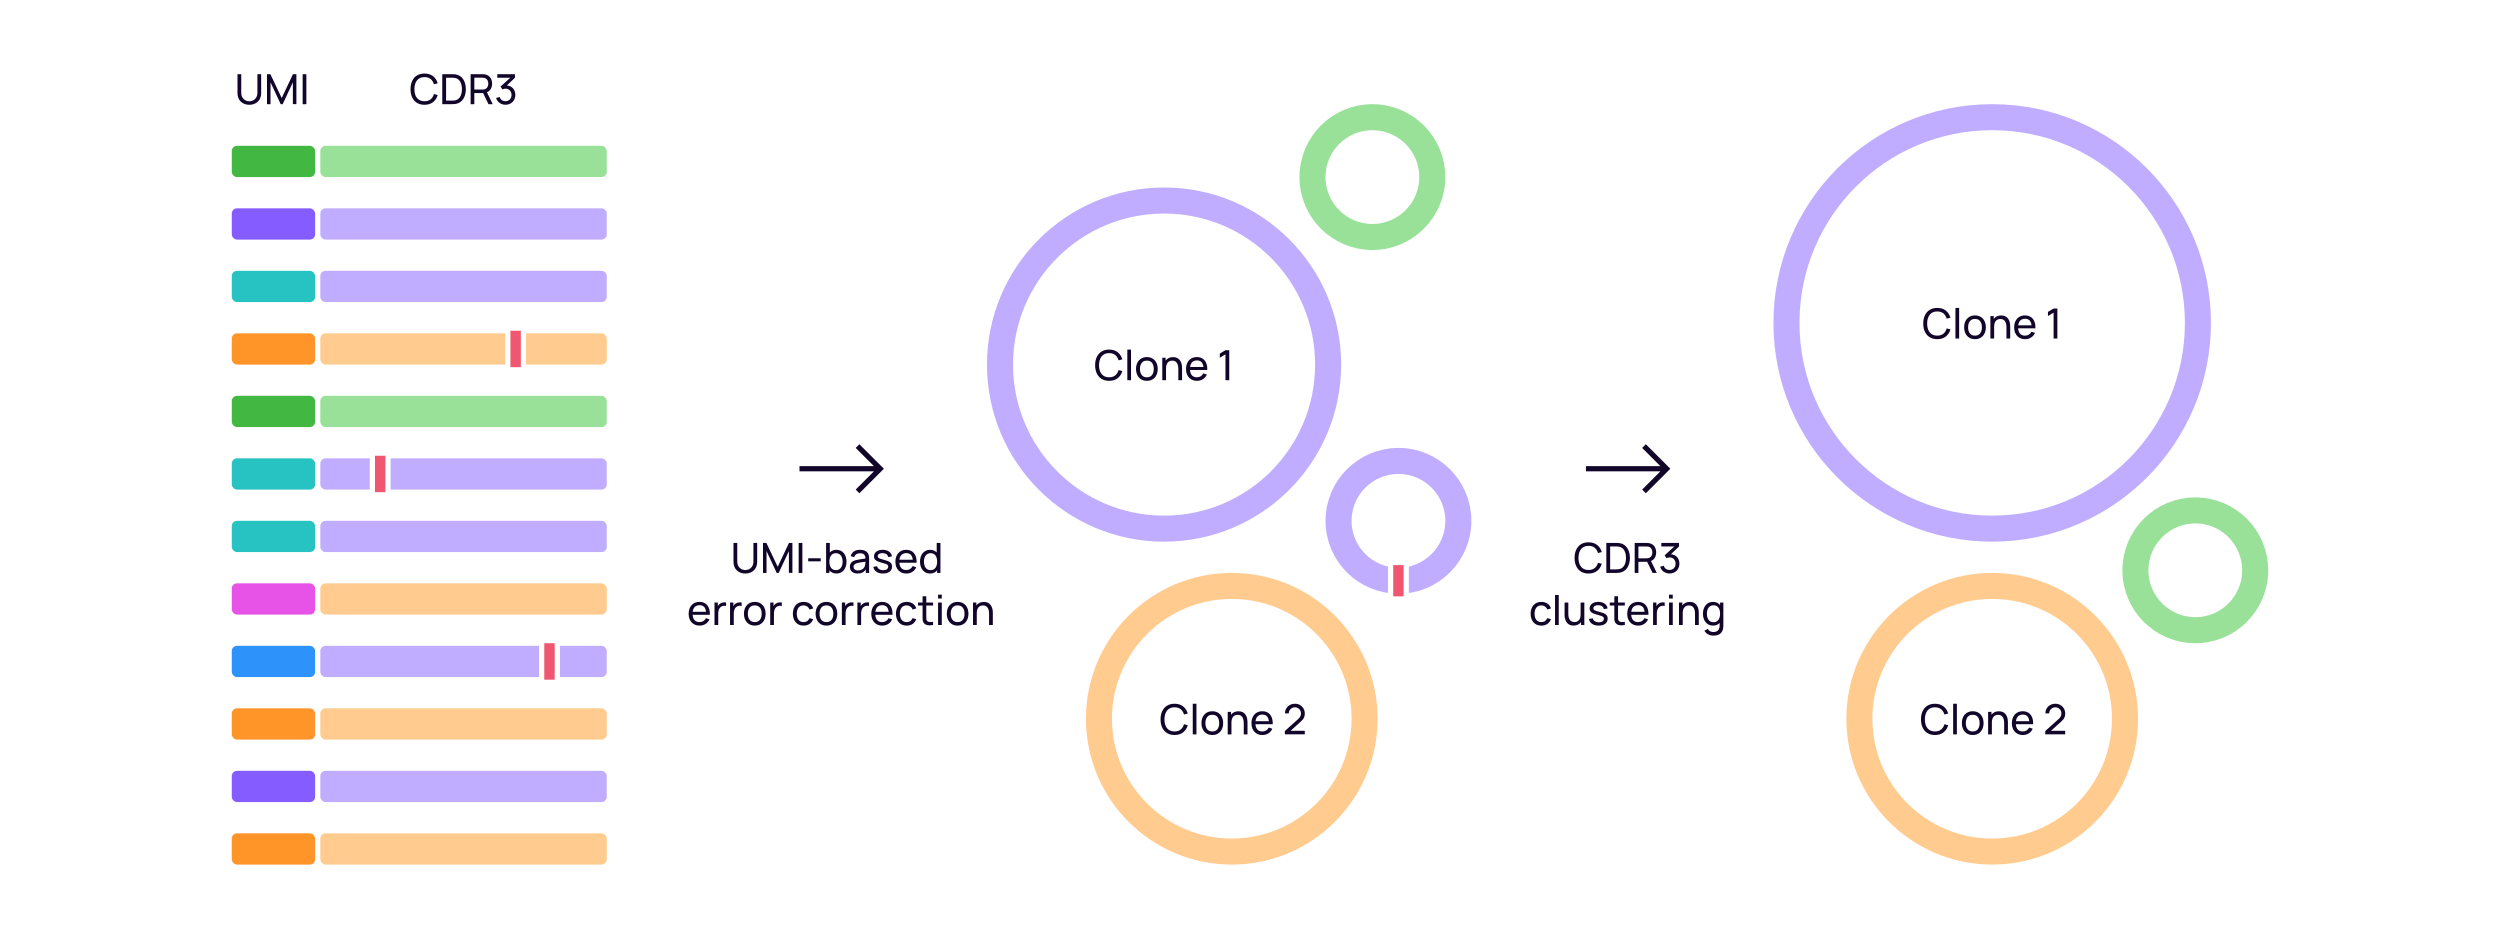 <svg width="960" height="356" viewBox="0 0 960 356" fill="none" xmlns="http://www.w3.org/2000/svg">
    <rect width="960" height="356" fill="white"/>
    <rect x="123" y="56" width="110" height="12" rx="2" fill="#99E099"/>
    <rect x="89" y="56" width="32" height="12" rx="2" fill="#42B842"/>
    <rect x="123" y="80" width="110" height="12" rx="2" fill="#C1ADFF"/>
    <rect x="89" y="80" width="32" height="12" rx="2" fill="#845CFF"/>
    <rect x="123" y="104" width="110" height="12" rx="2" fill="#C1ADFF"/>
    <rect x="89" y="104" width="32" height="12" rx="2" fill="#27C2C2"/>
    <rect x="123" y="128" width="110" height="12" rx="2" fill="#FFCB8F"/>
    <rect x="89" y="128" width="32" height="12" rx="2" fill="#FF9429"/>
    <rect x="195" y="126" width="6" height="16" fill="#F05670" stroke="white" stroke-width="2"/>
    <rect x="123" y="152" width="110" height="12" rx="2" fill="#99E099"/>
    <rect x="89" y="152" width="32" height="12" rx="2" fill="#42B842"/>
    <rect x="123" y="176" width="110" height="12" rx="2" fill="#C1ADFF"/>
    <rect x="89" y="176" width="32" height="12" rx="2" fill="#27C2C2"/>
    <rect x="143" y="174" width="6" height="16" fill="#F05670" stroke="white" stroke-width="2"/>
    <rect x="123" y="200" width="110" height="12" rx="2" fill="#C1ADFF"/>
    <rect x="89" y="200" width="32" height="12" rx="2" fill="#27C2C2"/>
    <rect x="123" y="224" width="110" height="12" rx="2" fill="#FFCB8F"/>
    <rect x="89" y="224" width="32" height="12" rx="2" fill="#E653E6"/>
    <rect x="123" y="248" width="110" height="12" rx="2" fill="#C1ADFF"/>
    <rect x="89" y="248" width="32" height="12" rx="2" fill="#2D93FA"/>
    <rect x="208" y="246" width="6" height="16" fill="#F05670" stroke="white" stroke-width="2"/>
    <rect x="123" y="272" width="110" height="12" rx="2" fill="#FFCB8F"/>
    <rect x="89" y="272" width="32" height="12" rx="2" fill="#FF9429"/>
    <rect x="123" y="296" width="110" height="12" rx="2" fill="#C1ADFF"/>
    <rect x="89" y="296" width="32" height="12" rx="2" fill="#845CFF"/>
    <rect x="123" y="320" width="110" height="12" rx="2" fill="#FFCB8F"/>
    <rect x="89" y="320" width="32" height="12" rx="2" fill="#FF9429"/>
    <path d="M95.742 40.24C98.414 40.24 100.286 38.48 100.286 35.8V28.48H98.846V35.68C98.846 37.848 97.214 38.896 95.742 38.896C94.286 38.896 92.638 37.864 92.638 35.68V28.48L91.198 28.488V35.8C91.198 38.488 93.07 40.24 95.742 40.24ZM102.526 40H103.878V31.608L107.79 40H108.55L112.462 31.608V39.992H113.814V28.48H112.502L108.174 37.656L103.822 28.48H102.526V40ZM116.218 40H117.642V28.48H116.218V40Z" fill="#110529"/>
    <path d="M163.004 40.24C165.668 40.24 167.42 38.776 168.076 36.488L166.628 36.104C166.156 37.816 164.948 38.88 163.004 38.88C160.428 38.88 159.116 37 159.132 34.24C159.148 31.48 160.428 29.6 163.004 29.6C164.948 29.6 166.156 30.664 166.628 32.376L168.076 31.992C167.42 29.704 165.668 28.24 163.004 28.24C159.556 28.24 157.628 30.688 157.628 34.24C157.628 37.792 159.556 40.24 163.004 40.24ZM169.831 40H173.383C173.599 40 174.303 40 174.839 39.928C177.503 39.576 178.887 37.184 178.887 34.24C178.887 31.304 177.503 28.904 174.839 28.552C174.295 28.48 173.607 28.48 173.383 28.48H169.831V40ZM171.295 38.64V29.84H173.383C173.767 29.84 174.343 29.856 174.719 29.928C176.583 30.264 177.375 32.064 177.375 34.24C177.375 36.376 176.607 38.208 174.719 38.552C174.343 38.624 173.783 38.64 173.383 38.64H171.295ZM180.722 40H182.146V35.744H185.514L187.578 40H189.21L186.986 35.432C188.29 34.888 188.97 33.632 188.97 32.112C188.97 30.28 187.986 28.832 186.122 28.544C185.826 28.496 185.498 28.48 185.274 28.48H180.722V40ZM182.146 34.392V29.832H185.226C185.426 29.832 185.706 29.848 185.946 29.904C187.05 30.152 187.514 31.152 187.514 32.112C187.514 33.072 187.05 34.072 185.946 34.32C185.706 34.376 185.426 34.392 185.226 34.392H182.146ZM194.132 40.224C196.268 40.224 197.892 38.664 197.892 36.456C197.892 34.44 196.612 32.944 194.628 32.832L197.74 29.848V28.48H190.948V29.84H195.972L192.228 33.224L192.916 34.352C193.276 34.168 193.716 34.048 194.108 34.048C195.492 34.048 196.428 35.032 196.428 36.456C196.428 37.864 195.524 38.84 194.124 38.864C193.1 38.88 192.204 38.312 191.86 37.24L190.492 37.632C190.98 39.232 192.42 40.224 194.132 40.224Z" fill="#110529"/>
    <path d="M338 180L338.707 180.707L339.414 180L338.707 179.293L338 180ZM330.707 171.293L330 170.586L328.586 172L329.293 172.707L330.707 171.293ZM329.293 187.293L328.586 188L330 189.414L330.707 188.707L329.293 187.293ZM307 181H338V179H307V181ZM338.707 179.293L330.707 171.293L329.293 172.707L337.293 180.707L338.707 179.293ZM337.293 179.293L329.293 187.293L330.707 188.707L338.707 180.707L337.293 179.293Z" fill="#110529"/>
    <path d="M286.211 220.24C288.883 220.24 290.755 218.48 290.755 215.8V208.48H289.315V215.68C289.315 217.848 287.683 218.896 286.211 218.896C284.755 218.896 283.107 217.864 283.107 215.68V208.48L281.667 208.488V215.8C281.667 218.488 283.539 220.24 286.211 220.24ZM292.995 220H294.347V211.608L298.259 220H299.019L302.931 211.608V219.992H304.283V208.48H302.971L298.643 217.656L294.291 208.48H292.995V220ZM306.686 220H308.11V208.48H306.686V220ZM310.351 215.544H315.151V214.368H310.351V215.544ZM321.197 220.24C323.613 220.24 325.069 218.264 325.069 215.672C325.069 213.08 323.605 211.12 321.205 211.12C320.125 211.12 319.269 211.496 318.653 212.144V208.48H317.221V220H318.493V219.024C319.125 219.784 320.029 220.24 321.197 220.24ZM318.493 215.672C318.493 213.76 319.293 212.424 320.981 212.424C322.741 212.424 323.557 213.848 323.557 215.672C323.557 217.512 322.725 218.936 321.021 218.936C319.277 218.936 318.493 217.568 318.493 215.672ZM329.279 220.24C330.719 220.24 331.791 219.712 332.479 218.656V220H333.743V214.656C333.743 213.976 333.703 213.344 333.463 212.808C332.967 211.68 331.791 211.12 330.231 211.12C328.279 211.12 327.071 212.04 326.663 213.552L328.015 213.96C328.327 212.904 329.167 212.448 330.215 212.448C331.711 212.448 332.303 213.104 332.343 214.48C331.063 214.656 329.543 214.84 328.463 215.128C327.151 215.512 326.343 216.304 326.343 217.664C326.343 219.056 327.343 220.24 329.279 220.24ZM327.759 217.656C327.759 216.848 328.391 216.456 329.103 216.232C329.943 215.992 331.111 215.856 332.327 215.696C332.319 216.088 332.303 216.64 332.183 217.056C331.975 218.128 331.031 219.048 329.495 219.048C328.263 219.048 327.759 218.368 327.759 217.656ZM339.087 220.232C341.239 220.232 342.543 219.224 342.543 217.552C342.543 216.216 341.799 215.576 339.519 214.992C337.487 214.48 337.047 214.208 337.047 213.576C337.047 212.84 337.815 212.36 338.935 212.392C340.111 212.424 340.911 212.992 341.055 213.912L342.511 213.648C342.327 212.128 340.903 211.12 338.935 211.12C336.943 211.12 335.615 212.128 335.615 213.648C335.615 214.888 336.343 215.48 338.631 216.088C340.743 216.656 341.071 216.864 341.071 217.592C341.071 218.44 340.351 218.96 339.175 218.96C337.927 218.96 337.031 218.376 336.799 217.432L335.343 217.664C335.639 219.288 337.023 220.232 339.087 220.232ZM348.052 220.24C349.724 220.24 351.156 219.368 351.836 217.84L350.468 217.368C349.988 218.352 349.124 218.888 347.988 218.888C346.396 218.888 345.468 217.872 345.356 216.08H351.98C352.108 213.008 350.588 211.12 347.988 211.12C345.476 211.12 343.828 212.904 343.828 215.736C343.828 218.44 345.5 220.24 348.052 220.24ZM345.38 214.936C345.58 213.296 346.484 212.4 348.036 212.4C349.5 212.4 350.324 213.24 350.5 214.936H345.38ZM357.153 220.24C358.321 220.24 359.225 219.784 359.857 219.024V220H361.129V208.48H359.697V212.144C359.081 211.496 358.225 211.12 357.145 211.12C354.745 211.12 353.281 213.08 353.281 215.672C353.281 218.264 354.737 220.24 357.153 220.24ZM354.793 215.672C354.793 213.848 355.609 212.424 357.369 212.424C359.057 212.424 359.857 213.76 359.857 215.672C359.857 217.568 359.073 218.936 357.329 218.936C355.625 218.936 354.793 217.512 354.793 215.672ZM268.661 240.24C270.333 240.24 271.765 239.368 272.445 237.84L271.077 237.368C270.597 238.352 269.733 238.888 268.597 238.888C267.005 238.888 266.077 237.872 265.965 236.08H272.589C272.717 233.008 271.197 231.12 268.597 231.12C266.085 231.12 264.437 232.904 264.437 235.736C264.437 238.44 266.109 240.24 268.661 240.24ZM265.989 234.936C266.189 233.296 267.093 232.4 268.645 232.4C270.109 232.4 270.933 233.24 271.109 234.936H265.989ZM274.37 240H275.802V235.664C275.802 234.64 276.01 233.624 276.85 233.024C277.45 232.584 278.226 232.544 278.826 232.696V231.36C278.058 231.192 277.042 231.352 276.378 231.888C276.09 232.096 275.834 232.392 275.642 232.728V231.36H274.37V240ZM280.339 240H281.771V235.664C281.771 234.64 281.979 233.624 282.819 233.024C283.419 232.584 284.195 232.544 284.795 232.696V231.36C284.027 231.192 283.011 231.352 282.347 231.888C282.059 232.096 281.803 232.392 281.611 232.728V231.36H280.339V240ZM289.831 240.24C292.399 240.24 293.999 238.384 293.999 235.672C293.999 233 292.423 231.12 289.831 231.12C287.295 231.12 285.671 232.96 285.671 235.672C285.671 238.352 287.247 240.24 289.831 240.24ZM287.183 235.672C287.183 233.784 288.023 232.472 289.831 232.472C291.599 232.472 292.487 233.728 292.487 235.672C292.487 237.576 291.615 238.888 289.831 238.888C288.087 238.888 287.183 237.624 287.183 235.672ZM295.761 240H297.193V235.664C297.193 234.64 297.401 233.624 298.241 233.024C298.841 232.584 299.617 232.544 300.217 232.696V231.36C299.449 231.192 298.433 231.352 297.769 231.888C297.481 232.096 297.225 232.392 297.033 232.728V231.36H295.761V240ZM308.573 240.24C310.357 240.24 311.661 239.368 312.269 237.752L310.829 237.376C310.437 238.36 309.693 238.888 308.573 238.888C306.853 238.888 305.981 237.608 305.965 235.68C305.981 233.808 306.797 232.472 308.573 232.472C309.621 232.472 310.493 233.056 310.861 234.056L312.269 233.632C311.812 232.08 310.405 231.12 308.589 231.12C305.989 231.12 304.477 232.984 304.453 235.68C304.477 238.328 305.941 240.24 308.573 240.24ZM317.347 240.24C319.915 240.24 321.515 238.384 321.515 235.672C321.515 233 319.939 231.12 317.347 231.12C314.811 231.12 313.187 232.96 313.187 235.672C313.187 238.352 314.763 240.24 317.347 240.24ZM314.699 235.672C314.699 233.784 315.539 232.472 317.347 232.472C319.115 232.472 320.003 233.728 320.003 235.672C320.003 237.576 319.131 238.888 317.347 238.888C315.603 238.888 314.699 237.624 314.699 235.672ZM323.276 240H324.708V235.664C324.708 234.64 324.916 233.624 325.756 233.024C326.356 232.584 327.132 232.544 327.732 232.696V231.36C326.964 231.192 325.948 231.352 325.284 231.888C324.996 232.096 324.74 232.392 324.548 232.728V231.36H323.276V240ZM329.245 240H330.677V235.664C330.677 234.64 330.885 233.624 331.725 233.024C332.325 232.584 333.101 232.544 333.701 232.696V231.36C332.933 231.192 331.917 231.352 331.253 231.888C330.965 232.096 330.709 232.392 330.517 232.728V231.36H329.245V240ZM338.802 240.24C340.474 240.24 341.906 239.368 342.586 237.84L341.218 237.368C340.738 238.352 339.874 238.888 338.738 238.888C337.146 238.888 336.218 237.872 336.106 236.08H342.73C342.858 233.008 341.338 231.12 338.738 231.12C336.226 231.12 334.578 232.904 334.578 235.736C334.578 238.44 336.25 240.24 338.802 240.24ZM336.13 234.936C336.33 233.296 337.234 232.4 338.786 232.4C340.25 232.4 341.074 233.24 341.25 234.936H336.13ZM348.151 240.24C349.935 240.24 351.239 239.368 351.847 237.752L350.407 237.376C350.015 238.36 349.271 238.888 348.151 238.888C346.431 238.888 345.559 237.608 345.543 235.68C345.559 233.808 346.375 232.472 348.151 232.472C349.199 232.472 350.071 233.056 350.439 234.056L351.847 233.632C351.391 232.08 349.983 231.12 348.167 231.12C345.567 231.12 344.055 232.984 344.031 235.68C344.055 238.328 345.519 240.24 348.151 240.24ZM358.303 240V238.776C357.119 238.96 356.255 238.912 355.871 238.224C355.663 237.864 355.695 237.384 355.695 236.672V232.536H358.303V231.36H355.695V228.96H354.271V231.36H352.519V232.536H354.271V236.736C354.271 237.632 354.223 238.288 354.567 238.96C355.167 240.136 356.759 240.312 358.303 240ZM360.218 229.832H361.642V228.36H360.218V229.832ZM360.218 240H361.642V231.36H360.218V240ZM367.722 240.24C370.29 240.24 371.89 238.384 371.89 235.672C371.89 233 370.314 231.12 367.722 231.12C365.186 231.12 363.562 232.96 363.562 235.672C363.562 238.352 365.138 240.24 367.722 240.24ZM365.074 235.672C365.074 233.784 365.914 232.472 367.722 232.472C369.49 232.472 370.378 233.728 370.378 235.672C370.378 237.576 369.506 238.888 367.722 238.888C365.978 238.888 365.074 237.624 365.074 235.672ZM379.803 235.672V240H381.243V235.224C381.243 233.584 380.587 231.136 377.803 231.136C376.555 231.136 375.563 231.616 374.923 232.472V231.36H373.643V240H375.083V235.448C375.083 233.448 376.027 232.488 377.459 232.488C379.283 232.488 379.803 234.048 379.803 235.672Z" fill="#110529"/>
    <path d="M610.004 220.24C612.668 220.24 614.42 218.776 615.076 216.488L613.628 216.104C613.156 217.816 611.948 218.88 610.004 218.88C607.428 218.88 606.116 217 606.132 214.24C606.148 211.48 607.428 209.6 610.004 209.6C611.948 209.6 613.156 210.664 613.628 212.376L615.076 211.992C614.42 209.704 612.668 208.24 610.004 208.24C606.556 208.24 604.628 210.688 604.628 214.24C604.628 217.792 606.556 220.24 610.004 220.24ZM616.831 220H620.383C620.599 220 621.303 220 621.839 219.928C624.503 219.576 625.887 217.184 625.887 214.24C625.887 211.304 624.503 208.904 621.839 208.552C621.295 208.48 620.607 208.48 620.383 208.48H616.831V220ZM618.295 218.64V209.84H620.383C620.767 209.84 621.343 209.856 621.719 209.928C623.583 210.264 624.375 212.064 624.375 214.24C624.375 216.376 623.607 218.208 621.719 218.552C621.343 218.624 620.783 218.64 620.383 218.64H618.295ZM627.722 220H629.146V215.744H632.514L634.578 220H636.21L633.986 215.432C635.29 214.888 635.97 213.632 635.97 212.112C635.97 210.28 634.986 208.832 633.122 208.544C632.826 208.496 632.498 208.48 632.274 208.48H627.722V220ZM629.146 214.392V209.832H632.226C632.426 209.832 632.706 209.848 632.946 209.904C634.05 210.152 634.514 211.152 634.514 212.112C634.514 213.072 634.05 214.072 632.946 214.32C632.706 214.376 632.426 214.392 632.226 214.392H629.146ZM641.132 220.224C643.268 220.224 644.892 218.664 644.892 216.456C644.892 214.44 643.612 212.944 641.628 212.832L644.74 209.848V208.48H637.948V209.84H642.972L639.228 213.224L639.916 214.352C640.276 214.168 640.716 214.048 641.108 214.048C642.492 214.048 643.428 215.032 643.428 216.456C643.428 217.864 642.524 218.84 641.124 218.864C640.1 218.88 639.204 218.312 638.86 217.24L637.492 217.632C637.98 219.232 639.42 220.224 641.132 220.224ZM591.877 240.24C593.661 240.24 594.965 239.368 595.573 237.752L594.133 237.376C593.741 238.36 592.997 238.888 591.877 238.888C590.157 238.888 589.285 237.608 589.269 235.68C589.285 233.808 590.101 232.472 591.877 232.472C592.925 232.472 593.797 233.056 594.165 234.056L595.573 233.632C595.117 232.08 593.709 231.12 591.893 231.12C589.293 231.12 587.781 232.984 587.757 235.68C587.781 238.328 589.245 240.24 591.877 240.24ZM597.132 240H598.556V228.48H597.132V240ZM604.236 240.224C605.484 240.224 606.476 239.744 607.116 238.888V240H608.388V231.36H606.956V235.912C606.956 237.912 606.012 238.872 604.58 238.872C602.756 238.872 602.236 237.312 602.236 235.688V231.36H600.796V236.136C600.796 237.776 601.452 240.224 604.236 240.224ZM613.892 240.232C616.044 240.232 617.348 239.224 617.348 237.552C617.348 236.216 616.604 235.576 614.324 234.992C612.292 234.48 611.852 234.208 611.852 233.576C611.852 232.84 612.62 232.36 613.74 232.392C614.916 232.424 615.716 232.992 615.86 233.912L617.316 233.648C617.132 232.128 615.708 231.12 613.74 231.12C611.748 231.12 610.42 232.128 610.42 233.648C610.42 234.888 611.148 235.48 613.436 236.088C615.548 236.656 615.876 236.864 615.876 237.592C615.876 238.44 615.156 238.96 613.98 238.96C612.732 238.96 611.836 238.376 611.604 237.432L610.148 237.664C610.444 239.288 611.828 240.232 613.892 240.232ZM623.936 240V238.776C622.752 238.96 621.888 238.912 621.504 238.224C621.296 237.864 621.328 237.384 621.328 236.672V232.536H623.936V231.36H621.328V228.96H619.904V231.36H618.152V232.536H619.904V236.736C619.904 237.632 619.856 238.288 620.2 238.96C620.8 240.136 622.392 240.312 623.936 240ZM629.075 240.24C630.747 240.24 632.179 239.368 632.859 237.84L631.491 237.368C631.011 238.352 630.147 238.888 629.011 238.888C627.419 238.888 626.491 237.872 626.379 236.08H633.003C633.131 233.008 631.611 231.12 629.011 231.12C626.499 231.12 624.851 232.904 624.851 235.736C624.851 238.44 626.523 240.24 629.075 240.24ZM626.403 234.936C626.603 233.296 627.507 232.4 629.059 232.4C630.523 232.4 631.347 233.24 631.523 234.936H626.403ZM634.784 240H636.216V235.664C636.216 234.64 636.424 233.624 637.264 233.024C637.864 232.584 638.64 232.544 639.24 232.696V231.36C638.472 231.192 637.456 231.352 636.792 231.888C636.504 232.096 636.248 232.392 636.056 232.728V231.36H634.784V240ZM640.913 229.832H642.337V228.36H640.913V229.832ZM640.913 240H642.337V231.36H640.913V240ZM650.889 235.672V240H652.329V235.224C652.329 233.584 651.673 231.136 648.889 231.136C647.641 231.136 646.649 231.616 646.009 232.472V231.36H644.729V240H646.169V235.448C646.169 233.448 647.113 232.488 648.545 232.488C650.369 232.488 650.889 234.048 650.889 235.672ZM657.905 244.08C659.969 244.08 661.329 243.224 661.665 241.384C661.745 240.96 661.769 240.536 661.769 240.056V231.36H660.505V232.328C659.873 231.568 658.969 231.12 657.793 231.12C655.393 231.12 653.929 233.08 653.929 235.672C653.929 238.264 655.385 240.24 657.801 240.24C658.865 240.24 659.721 239.856 660.337 239.208V240.04C660.353 241.8 659.561 242.704 657.913 242.704C657.073 242.704 656.217 242.344 655.793 241.496L654.489 242.184C655.209 243.472 656.545 244.08 657.905 244.08ZM655.441 235.672C655.441 233.848 656.257 232.424 658.017 232.424C659.705 232.424 660.505 233.76 660.505 235.672C660.505 237.568 659.721 238.936 657.977 238.936C656.273 238.936 655.441 237.512 655.441 235.672Z" fill="#110529"/>
    <path d="M640 180L640.707 180.707L641.414 180L640.707 179.293L640 180ZM632.707 171.293L632 170.586L630.586 172L631.293 172.707L632.707 171.293ZM631.293 187.293L630.586 188L632 189.414L632.707 188.707L631.293 187.293ZM609 181H640V179H609V181ZM640.707 179.293L632.707 171.293L631.293 172.707L639.293 180.707L640.707 179.293ZM639.293 179.293L631.293 187.293L632.707 188.707L640.707 180.707L639.293 179.293Z" fill="#110529"/>
    <circle cx="765" cy="124" r="79" stroke="#C1ADFF" stroke-width="10"/>
    <path d="M743.903 130.24C742.756 130.24 741.783 129.987 740.983 129.48C740.183 128.973 739.572 128.269 739.151 127.368C738.735 126.467 738.527 125.424 738.527 124.24C738.527 123.056 738.735 122.013 739.151 121.112C739.572 120.211 740.183 119.507 740.983 119C741.783 118.493 742.756 118.24 743.903 118.24C745.236 118.24 746.332 118.579 747.191 119.256C748.055 119.933 748.65 120.845 748.975 121.992L747.527 122.376C747.292 121.517 746.874 120.84 746.271 120.344C745.668 119.848 744.879 119.6 743.903 119.6C743.044 119.6 742.33 119.795 741.759 120.184C741.188 120.573 740.759 121.117 740.471 121.816C740.183 122.509 740.036 123.317 740.031 124.24C740.026 125.157 740.167 125.965 740.455 126.664C740.743 127.357 741.175 127.901 741.751 128.296C742.327 128.685 743.044 128.88 743.903 128.88C744.879 128.88 745.668 128.632 746.271 128.136C746.874 127.635 747.292 126.957 747.527 126.104L748.975 126.488C748.65 127.629 748.055 128.541 747.191 129.224C746.332 129.901 745.236 130.24 743.903 130.24ZM750.889 130V118.24H752.313V130H750.889ZM758.394 130.24C757.535 130.24 756.794 130.045 756.17 129.656C755.551 129.267 755.074 128.728 754.738 128.04C754.402 127.352 754.234 126.563 754.234 125.672C754.234 124.765 754.404 123.971 754.746 123.288C755.087 122.605 755.57 122.075 756.194 121.696C756.818 121.312 757.551 121.12 758.394 121.12C759.258 121.12 760.002 121.315 760.626 121.704C761.25 122.088 761.727 122.624 762.058 123.312C762.394 123.995 762.562 124.781 762.562 125.672C762.562 126.573 762.394 127.368 762.058 128.056C761.722 128.739 761.242 129.275 760.618 129.664C759.994 130.048 759.252 130.24 758.394 130.24ZM758.394 128.888C759.29 128.888 759.956 128.589 760.394 127.992C760.831 127.395 761.05 126.621 761.05 125.672C761.05 124.696 760.828 123.92 760.386 123.344C759.943 122.763 759.279 122.472 758.394 122.472C757.791 122.472 757.295 122.608 756.906 122.88C756.516 123.152 756.226 123.528 756.034 124.008C755.842 124.488 755.746 125.043 755.746 125.672C755.746 126.643 755.97 127.421 756.418 128.008C756.866 128.595 757.524 128.888 758.394 128.888ZM770.475 130V125.672C770.475 125.261 770.438 124.867 770.363 124.488C770.294 124.109 770.168 123.771 769.987 123.472C769.811 123.168 769.571 122.928 769.267 122.752C768.968 122.576 768.59 122.488 768.131 122.488C767.774 122.488 767.448 122.549 767.155 122.672C766.867 122.789 766.619 122.971 766.411 123.216C766.203 123.461 766.04 123.771 765.923 124.144C765.811 124.512 765.755 124.947 765.755 125.448L764.819 125.16C764.819 124.323 764.968 123.605 765.267 123.008C765.571 122.405 765.995 121.944 766.539 121.624C767.088 121.299 767.734 121.136 768.475 121.136C769.035 121.136 769.512 121.224 769.907 121.4C770.302 121.576 770.63 121.811 770.891 122.104C771.152 122.392 771.358 122.717 771.507 123.08C771.656 123.437 771.76 123.803 771.819 124.176C771.883 124.544 771.915 124.893 771.915 125.224V130H770.475ZM764.315 130V121.36H765.595V123.672H765.755V130H764.315ZM777.661 130.24C776.813 130.24 776.072 130.053 775.437 129.68C774.808 129.301 774.317 128.776 773.965 128.104C773.613 127.427 773.437 126.637 773.437 125.736C773.437 124.792 773.61 123.976 773.957 123.288C774.304 122.595 774.786 122.061 775.405 121.688C776.029 121.309 776.76 121.12 777.597 121.12C778.466 121.12 779.205 121.32 779.813 121.72C780.426 122.12 780.885 122.691 781.189 123.432C781.498 124.173 781.632 125.056 781.589 126.08H780.149V125.568C780.133 124.507 779.917 123.715 779.501 123.192C779.085 122.664 778.466 122.4 777.645 122.4C776.765 122.4 776.096 122.683 775.637 123.248C775.178 123.813 774.949 124.624 774.949 125.68C774.949 126.699 775.178 127.488 775.637 128.048C776.096 128.608 776.749 128.888 777.597 128.888C778.168 128.888 778.664 128.757 779.085 128.496C779.506 128.235 779.837 127.859 780.077 127.368L781.445 127.84C781.109 128.603 780.602 129.195 779.925 129.616C779.253 130.032 778.498 130.24 777.661 130.24ZM774.469 126.08V124.936H780.853V126.08H774.469ZM788.581 130V120.056L786.413 121.368V119.776L788.581 118.48H790.029V130H788.581Z" fill="#110529"/>
    <path d="M743.028 282.24C741.881 282.24 740.908 281.987 740.108 281.48C739.308 280.973 738.697 280.269 738.276 279.368C737.86 278.467 737.652 277.424 737.652 276.24C737.652 275.056 737.86 274.013 738.276 273.112C738.697 272.211 739.308 271.507 740.108 271C740.908 270.493 741.881 270.24 743.028 270.24C744.361 270.24 745.457 270.579 746.316 271.256C747.18 271.933 747.775 272.845 748.1 273.992L746.652 274.376C746.417 273.517 745.999 272.84 745.396 272.344C744.793 271.848 744.004 271.6 743.028 271.6C742.169 271.6 741.455 271.795 740.884 272.184C740.313 272.573 739.884 273.117 739.596 273.816C739.308 274.509 739.161 275.317 739.156 276.24C739.151 277.157 739.292 277.965 739.58 278.664C739.868 279.357 740.3 279.901 740.876 280.296C741.452 280.685 742.169 280.88 743.028 280.88C744.004 280.88 744.793 280.632 745.396 280.136C745.999 279.635 746.417 278.957 746.652 278.104L748.1 278.488C747.775 279.629 747.18 280.541 746.316 281.224C745.457 281.901 744.361 282.24 743.028 282.24ZM750.014 282V270.24H751.438V282H750.014ZM757.519 282.24C756.66 282.24 755.919 282.045 755.295 281.656C754.676 281.267 754.199 280.728 753.863 280.04C753.527 279.352 753.359 278.563 753.359 277.672C753.359 276.765 753.529 275.971 753.871 275.288C754.212 274.605 754.695 274.075 755.319 273.696C755.943 273.312 756.676 273.12 757.519 273.12C758.383 273.12 759.127 273.315 759.751 273.704C760.375 274.088 760.852 274.624 761.183 275.312C761.519 275.995 761.687 276.781 761.687 277.672C761.687 278.573 761.519 279.368 761.183 280.056C760.847 280.739 760.367 281.275 759.743 281.664C759.119 282.048 758.377 282.24 757.519 282.24ZM757.519 280.888C758.415 280.888 759.081 280.589 759.519 279.992C759.956 279.395 760.175 278.621 760.175 277.672C760.175 276.696 759.953 275.92 759.511 275.344C759.068 274.763 758.404 274.472 757.519 274.472C756.916 274.472 756.42 274.608 756.031 274.88C755.641 275.152 755.351 275.528 755.159 276.008C754.967 276.488 754.871 277.043 754.871 277.672C754.871 278.643 755.095 279.421 755.543 280.008C755.991 280.595 756.649 280.888 757.519 280.888ZM769.6 282V277.672C769.6 277.261 769.563 276.867 769.488 276.488C769.419 276.109 769.293 275.771 769.112 275.472C768.936 275.168 768.696 274.928 768.392 274.752C768.093 274.576 767.715 274.488 767.256 274.488C766.899 274.488 766.573 274.549 766.28 274.672C765.992 274.789 765.744 274.971 765.536 275.216C765.328 275.461 765.165 275.771 765.048 276.144C764.936 276.512 764.88 276.947 764.88 277.448L763.944 277.16C763.944 276.323 764.093 275.605 764.392 275.008C764.696 274.405 765.12 273.944 765.664 273.624C766.213 273.299 766.859 273.136 767.6 273.136C768.16 273.136 768.637 273.224 769.032 273.4C769.427 273.576 769.755 273.811 770.016 274.104C770.277 274.392 770.483 274.717 770.632 275.08C770.781 275.437 770.885 275.803 770.944 276.176C771.008 276.544 771.04 276.893 771.04 277.224V282H769.6ZM763.44 282V273.36H764.72V275.672H764.88V282H763.44ZM776.786 282.24C775.938 282.24 775.197 282.053 774.562 281.68C773.933 281.301 773.442 280.776 773.09 280.104C772.738 279.427 772.562 278.637 772.562 277.736C772.562 276.792 772.735 275.976 773.082 275.288C773.429 274.595 773.911 274.061 774.53 273.688C775.154 273.309 775.885 273.12 776.722 273.12C777.591 273.12 778.33 273.32 778.938 273.72C779.551 274.12 780.01 274.691 780.314 275.432C780.623 276.173 780.757 277.056 780.714 278.08H779.274V277.568C779.258 276.507 779.042 275.715 778.626 275.192C778.21 274.664 777.591 274.4 776.77 274.4C775.89 274.4 775.221 274.683 774.762 275.248C774.303 275.813 774.074 276.624 774.074 277.68C774.074 278.699 774.303 279.488 774.762 280.048C775.221 280.608 775.874 280.888 776.722 280.888C777.293 280.888 777.789 280.757 778.21 280.496C778.631 280.235 778.962 279.859 779.202 279.368L780.57 279.84C780.234 280.603 779.727 281.195 779.05 281.616C778.378 282.032 777.623 282.24 776.786 282.24ZM773.594 278.08V276.936H779.978V278.08H773.594ZM785.378 281.992L785.386 280.712L790.498 276.112C790.925 275.728 791.21 275.365 791.354 275.024C791.503 274.677 791.578 274.323 791.578 273.96C791.578 273.517 791.477 273.117 791.274 272.76C791.071 272.403 790.794 272.12 790.442 271.912C790.095 271.704 789.701 271.6 789.258 271.6C788.799 271.6 788.391 271.709 788.034 271.928C787.677 272.141 787.394 272.427 787.186 272.784C786.983 273.141 786.885 273.531 786.89 273.952H785.434C785.434 273.227 785.602 272.587 785.938 272.032C786.274 271.472 786.73 271.035 787.306 270.72C787.887 270.4 788.546 270.24 789.282 270.24C789.997 270.24 790.637 270.405 791.202 270.736C791.767 271.061 792.213 271.507 792.538 272.072C792.869 272.632 793.034 273.267 793.034 273.976C793.034 274.477 792.97 274.912 792.842 275.28C792.719 275.648 792.527 275.989 792.266 276.304C792.005 276.613 791.677 276.944 791.282 277.296L787.034 281.112L786.85 280.632H793.034V281.992H785.378Z" fill="#110529"/>
    <circle cx="765" cy="276" r="51" stroke="#FFCB8F" stroke-width="10"/>
    <circle cx="843" cy="219" r="23" stroke="#99E099" stroke-width="10"/>
    <circle cx="447" cy="140" r="63" stroke="#C1ADFF" stroke-width="10"/>
    <path d="M425.903 146.24C424.756 146.24 423.783 145.987 422.983 145.48C422.183 144.973 421.572 144.269 421.151 143.368C420.735 142.467 420.527 141.424 420.527 140.24C420.527 139.056 420.735 138.013 421.151 137.112C421.572 136.211 422.183 135.507 422.983 135C423.783 134.493 424.756 134.24 425.903 134.24C427.236 134.24 428.332 134.579 429.191 135.256C430.055 135.933 430.65 136.845 430.975 137.992L429.527 138.376C429.292 137.517 428.874 136.84 428.271 136.344C427.668 135.848 426.879 135.6 425.903 135.6C425.044 135.6 424.33 135.795 423.759 136.184C423.188 136.573 422.759 137.117 422.471 137.816C422.183 138.509 422.036 139.317 422.031 140.24C422.026 141.157 422.167 141.965 422.455 142.664C422.743 143.357 423.175 143.901 423.751 144.296C424.327 144.685 425.044 144.88 425.903 144.88C426.879 144.88 427.668 144.632 428.271 144.136C428.874 143.635 429.292 142.957 429.527 142.104L430.975 142.488C430.65 143.629 430.055 144.541 429.191 145.224C428.332 145.901 427.236 146.24 425.903 146.24ZM432.889 146V134.24H434.313V146H432.889ZM440.394 146.24C439.535 146.24 438.794 146.045 438.17 145.656C437.551 145.267 437.074 144.728 436.738 144.04C436.402 143.352 436.234 142.563 436.234 141.672C436.234 140.765 436.404 139.971 436.746 139.288C437.087 138.605 437.57 138.075 438.194 137.696C438.818 137.312 439.551 137.12 440.394 137.12C441.258 137.12 442.002 137.315 442.626 137.704C443.25 138.088 443.727 138.624 444.058 139.312C444.394 139.995 444.562 140.781 444.562 141.672C444.562 142.573 444.394 143.368 444.058 144.056C443.722 144.739 443.242 145.275 442.618 145.664C441.994 146.048 441.252 146.24 440.394 146.24ZM440.394 144.888C441.29 144.888 441.956 144.589 442.394 143.992C442.831 143.395 443.05 142.621 443.05 141.672C443.05 140.696 442.828 139.92 442.386 139.344C441.943 138.763 441.279 138.472 440.394 138.472C439.791 138.472 439.295 138.608 438.906 138.88C438.516 139.152 438.226 139.528 438.034 140.008C437.842 140.488 437.746 141.043 437.746 141.672C437.746 142.643 437.97 143.421 438.418 144.008C438.866 144.595 439.524 144.888 440.394 144.888ZM452.475 146V141.672C452.475 141.261 452.438 140.867 452.363 140.488C452.294 140.109 452.168 139.771 451.987 139.472C451.811 139.168 451.571 138.928 451.267 138.752C450.968 138.576 450.59 138.488 450.131 138.488C449.774 138.488 449.448 138.549 449.155 138.672C448.867 138.789 448.619 138.971 448.411 139.216C448.203 139.461 448.04 139.771 447.923 140.144C447.811 140.512 447.755 140.947 447.755 141.448L446.819 141.16C446.819 140.323 446.968 139.605 447.267 139.008C447.571 138.405 447.995 137.944 448.539 137.624C449.088 137.299 449.734 137.136 450.475 137.136C451.035 137.136 451.512 137.224 451.907 137.4C452.302 137.576 452.63 137.811 452.891 138.104C453.152 138.392 453.358 138.717 453.507 139.08C453.656 139.437 453.76 139.803 453.819 140.176C453.883 140.544 453.915 140.893 453.915 141.224V146H452.475ZM446.315 146V137.36H447.595V139.672H447.755V146H446.315ZM459.661 146.24C458.813 146.24 458.072 146.053 457.437 145.68C456.808 145.301 456.317 144.776 455.965 144.104C455.613 143.427 455.437 142.637 455.437 141.736C455.437 140.792 455.61 139.976 455.957 139.288C456.304 138.595 456.786 138.061 457.405 137.688C458.029 137.309 458.76 137.12 459.597 137.12C460.466 137.12 461.205 137.32 461.813 137.72C462.426 138.12 462.885 138.691 463.189 139.432C463.498 140.173 463.632 141.056 463.589 142.08H462.149V141.568C462.133 140.507 461.917 139.715 461.501 139.192C461.085 138.664 460.466 138.4 459.645 138.4C458.765 138.4 458.096 138.683 457.637 139.248C457.178 139.813 456.949 140.624 456.949 141.68C456.949 142.699 457.178 143.488 457.637 144.048C458.096 144.608 458.749 144.888 459.597 144.888C460.168 144.888 460.664 144.757 461.085 144.496C461.506 144.235 461.837 143.859 462.077 143.368L463.445 143.84C463.109 144.603 462.602 145.195 461.925 145.616C461.253 146.032 460.498 146.24 459.661 146.24ZM456.469 142.08V140.936H462.853V142.08H456.469ZM470.581 146V136.056L468.413 137.368V135.776L470.581 134.48H472.029V146H470.581Z" fill="#110529"/>
    <circle cx="537" cy="200" r="23" stroke="#C1ADFF" stroke-width="10"/>
    <rect x="534" y="216" width="6" height="14" fill="#F05670" stroke="white" stroke-width="2"/>
    <path d="M451.028 282.24C449.881 282.24 448.908 281.987 448.108 281.48C447.308 280.973 446.697 280.269 446.276 279.368C445.86 278.467 445.652 277.424 445.652 276.24C445.652 275.056 445.86 274.013 446.276 273.112C446.697 272.211 447.308 271.507 448.108 271C448.908 270.493 449.881 270.24 451.028 270.24C452.361 270.24 453.457 270.579 454.316 271.256C455.18 271.933 455.775 272.845 456.1 273.992L454.652 274.376C454.417 273.517 453.999 272.84 453.396 272.344C452.793 271.848 452.004 271.6 451.028 271.6C450.169 271.6 449.455 271.795 448.884 272.184C448.313 272.573 447.884 273.117 447.596 273.816C447.308 274.509 447.161 275.317 447.156 276.24C447.151 277.157 447.292 277.965 447.58 278.664C447.868 279.357 448.3 279.901 448.876 280.296C449.452 280.685 450.169 280.88 451.028 280.88C452.004 280.88 452.793 280.632 453.396 280.136C453.999 279.635 454.417 278.957 454.652 278.104L456.1 278.488C455.775 279.629 455.18 280.541 454.316 281.224C453.457 281.901 452.361 282.24 451.028 282.24ZM458.014 282V270.24H459.438V282H458.014ZM465.519 282.24C464.66 282.24 463.919 282.045 463.295 281.656C462.676 281.267 462.199 280.728 461.863 280.04C461.527 279.352 461.359 278.563 461.359 277.672C461.359 276.765 461.529 275.971 461.871 275.288C462.212 274.605 462.695 274.075 463.319 273.696C463.943 273.312 464.676 273.12 465.519 273.12C466.383 273.12 467.127 273.315 467.751 273.704C468.375 274.088 468.852 274.624 469.183 275.312C469.519 275.995 469.687 276.781 469.687 277.672C469.687 278.573 469.519 279.368 469.183 280.056C468.847 280.739 468.367 281.275 467.743 281.664C467.119 282.048 466.377 282.24 465.519 282.24ZM465.519 280.888C466.415 280.888 467.081 280.589 467.519 279.992C467.956 279.395 468.175 278.621 468.175 277.672C468.175 276.696 467.953 275.92 467.511 275.344C467.068 274.763 466.404 274.472 465.519 274.472C464.916 274.472 464.42 274.608 464.031 274.88C463.641 275.152 463.351 275.528 463.159 276.008C462.967 276.488 462.871 277.043 462.871 277.672C462.871 278.643 463.095 279.421 463.543 280.008C463.991 280.595 464.649 280.888 465.519 280.888ZM477.6 282V277.672C477.6 277.261 477.563 276.867 477.488 276.488C477.419 276.109 477.293 275.771 477.112 275.472C476.936 275.168 476.696 274.928 476.392 274.752C476.093 274.576 475.715 274.488 475.256 274.488C474.899 274.488 474.573 274.549 474.28 274.672C473.992 274.789 473.744 274.971 473.536 275.216C473.328 275.461 473.165 275.771 473.048 276.144C472.936 276.512 472.88 276.947 472.88 277.448L471.944 277.16C471.944 276.323 472.093 275.605 472.392 275.008C472.696 274.405 473.12 273.944 473.664 273.624C474.213 273.299 474.859 273.136 475.6 273.136C476.16 273.136 476.637 273.224 477.032 273.4C477.427 273.576 477.755 273.811 478.016 274.104C478.277 274.392 478.483 274.717 478.632 275.08C478.781 275.437 478.885 275.803 478.944 276.176C479.008 276.544 479.04 276.893 479.04 277.224V282H477.6ZM471.44 282V273.36H472.72V275.672H472.88V282H471.44ZM484.786 282.24C483.938 282.24 483.197 282.053 482.562 281.68C481.933 281.301 481.442 280.776 481.09 280.104C480.738 279.427 480.562 278.637 480.562 277.736C480.562 276.792 480.735 275.976 481.082 275.288C481.429 274.595 481.911 274.061 482.53 273.688C483.154 273.309 483.885 273.12 484.722 273.12C485.591 273.12 486.33 273.32 486.938 273.72C487.551 274.12 488.01 274.691 488.314 275.432C488.623 276.173 488.757 277.056 488.714 278.08H487.274V277.568C487.258 276.507 487.042 275.715 486.626 275.192C486.21 274.664 485.591 274.4 484.77 274.4C483.89 274.4 483.221 274.683 482.762 275.248C482.303 275.813 482.074 276.624 482.074 277.68C482.074 278.699 482.303 279.488 482.762 280.048C483.221 280.608 483.874 280.888 484.722 280.888C485.293 280.888 485.789 280.757 486.21 280.496C486.631 280.235 486.962 279.859 487.202 279.368L488.57 279.84C488.234 280.603 487.727 281.195 487.05 281.616C486.378 282.032 485.623 282.24 484.786 282.24ZM481.594 278.08V276.936H487.978V278.08H481.594ZM493.378 281.992L493.386 280.712L498.498 276.112C498.925 275.728 499.21 275.365 499.354 275.024C499.503 274.677 499.578 274.323 499.578 273.96C499.578 273.517 499.477 273.117 499.274 272.76C499.071 272.403 498.794 272.12 498.442 271.912C498.095 271.704 497.701 271.6 497.258 271.6C496.799 271.6 496.391 271.709 496.034 271.928C495.677 272.141 495.394 272.427 495.186 272.784C494.983 273.141 494.885 273.531 494.89 273.952H493.434C493.434 273.227 493.602 272.587 493.938 272.032C494.274 271.472 494.73 271.035 495.306 270.72C495.887 270.4 496.546 270.24 497.282 270.24C497.997 270.24 498.637 270.405 499.202 270.736C499.767 271.061 500.213 271.507 500.538 272.072C500.869 272.632 501.034 273.267 501.034 273.976C501.034 274.477 500.97 274.912 500.842 275.28C500.719 275.648 500.527 275.989 500.266 276.304C500.005 276.613 499.677 276.944 499.282 277.296L495.034 281.112L494.85 280.632H501.034V281.992H493.378Z" fill="#110529"/>
    <circle cx="473" cy="276" r="51" stroke="#FFCB8F" stroke-width="10"/>
    <circle cx="527" cy="68" r="23" stroke="#99E099" stroke-width="10"/>
</svg>
